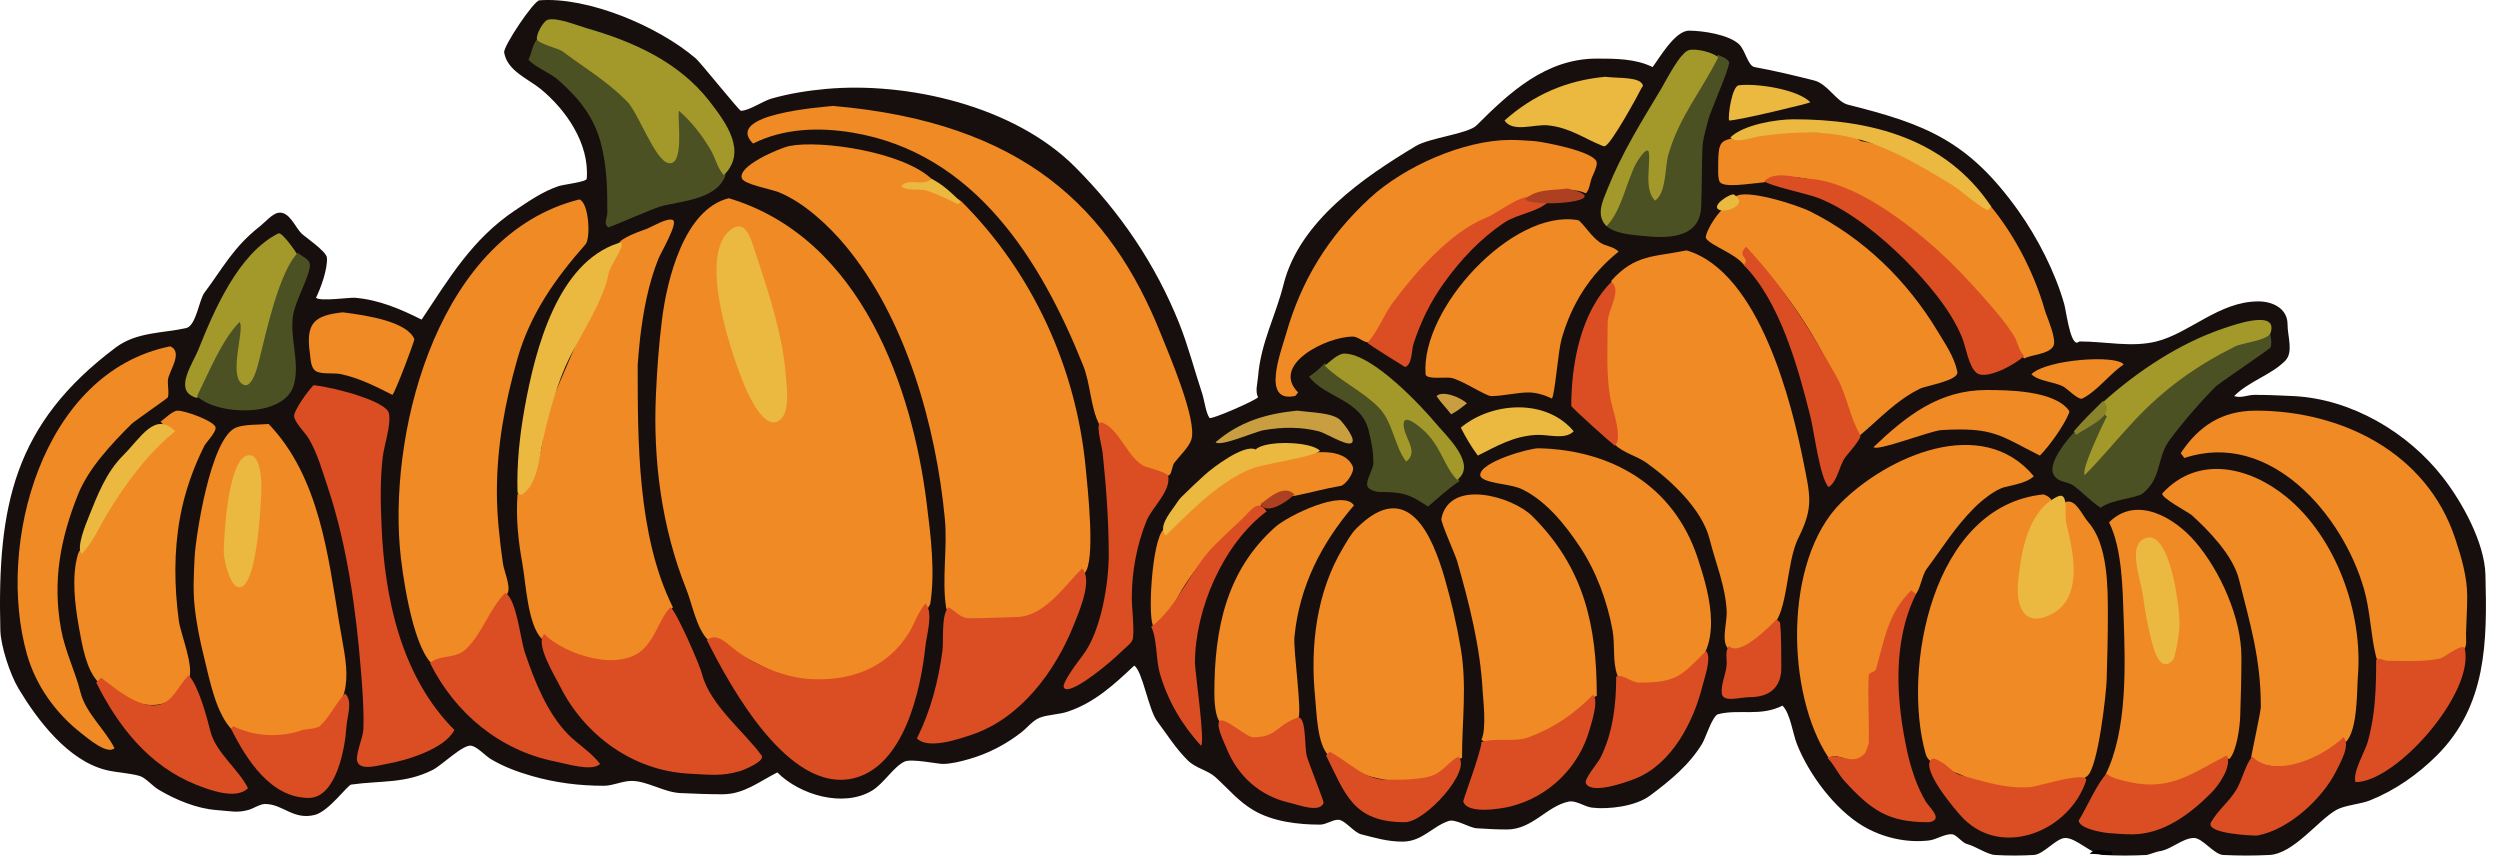 <?xml version="1.0" encoding="UTF-8" standalone="no"?>
<!DOCTYPE svg PUBLIC "-//W3C//DTD SVG 1.1//EN" "http://www.w3.org/Graphics/SVG/1.1/DTD/svg11.dtd">
<!-- Created with Vectornator (http://vectornator.io/) -->
<svg height="100%" stroke-miterlimit="10" style="fill-rule:nonzero;clip-rule:evenodd;stroke-linecap:round;stroke-linejoin:round;" version="1.1" viewBox="0 0 1871.22 649.718" width="100%" xml:space="preserve" xmlns="http://www.w3.org/2000/svg" xmlns:xlink="http://www.w3.org/1999/xlink">
<defs/>
<clipPath id="ArtboardFrame">
<rect height="649.718" width="1871.22" x="0" y="0"/>
</clipPath>
<g clip-path="url(#ArtboardFrame)" id="Layer-1">
<g opacity="1">
<path d="M315.574 239.217C299.733 231.296 283.704 224.37 265.598 222.861C261.662 222.533 239.462 225.802 236.521 222.861C240.206 215.49 245.328 201.057 244.699 192.875C244.329 188.077 228.223 177.308 225.617 174.702C220.84 169.925 216.473 157.901 208.352 159.254C203.675 160.034 198.139 166.592 194.722 169.25C174.641 184.868 166.526 201.089 152.923 219.226C149.063 224.373 146.786 243.912 139.293 245.578C121.672 249.494 102.255 248.368 86.591 260.116C10.398 317.26-2.127 378.465 0.267 471.835C0.562 483.359 7.365 504.565 13.897 515.451C27.936 538.85 50.749 569.189 79.32 576.332C87.451 578.365 96.791 578.484 104.764 580.875C108.831 582.096 114.402 588.476 118.394 590.871C131.079 598.481 147.064 605.211 162.01 606.318C174.089 607.213 176.92 608.497 185.635 606.318C189.443 605.366 194.508 601.775 198.357 601.775C211.825 601.775 219.389 614.008 235.612 609.953C246.106 607.329 260.143 587.612 262.872 587.236C285.628 584.097 303.114 586.652 323.752 576.332C330.82 572.798 346.614 556.915 352.83 558.159C357.362 559.065 363.256 565.686 367.368 568.154C376.969 573.915 387.593 577.827 398.263 580.875C415.777 585.879 433.607 588.145 451.874 588.145C458.992 588.145 465.68 584.51 472.774 584.51C484.347 584.51 496.959 593.018 509.12 593.597C519.714 594.101 530.318 594.505 540.924 594.505C556.868 594.505 568.607 584.752 581.814 578.149C598.807 595.143 631.268 604.633 652.69 591.779C661.569 586.452 668.996 573.628 677.224 569.971C682.233 567.745 702.14 571.789 705.392 571.789C711.91 571.789 719.107 569.947 725.383 568.154C739.682 564.069 752.786 557.24 764.455 548.163C768.657 544.896 773.056 539.271 778.085 537.259C784.183 534.821 792.461 534.891 798.985 532.716C819.155 525.993 833.537 512.704 848.961 498.187C855.249 502.379 859.525 531.05 866.226 539.985C873.741 550.006 879.757 559.877 888.943 569.063C894.947 575.067 903.962 576.394 909.842 581.784C920.447 591.505 926.809 599.597 938.011 606.318C952.421 614.965 971.698 617.222 987.988 617.222C992.758 617.222 996.948 613.587 1001.62 613.587C1006.68 613.587 1013.2 623.07 1018.88 624.491C1029.33 627.102 1038.37 629.943 1049.78 629.943C1064.51 629.943 1071.95 618.614 1084.31 614.496C1089.53 612.755 1099.65 619.577 1105.21 619.948C1112.77 620.452 1120.35 620.857 1127.92 620.857C1147.12 620.857 1157.77 603.257 1174.27 599.957C1179.49 598.912 1186.26 603.881 1191.53 604.501C1203.96 605.962 1224.22 603.611 1235.15 595.414C1250.08 584.213 1264.41 572.683 1274.22 556.341C1276.54 552.475 1281.8 535.591 1286.03 534.533C1301.98 530.546 1317.39 536.574 1334.19 528.173C1340.07 534.049 1341.82 549.075 1345.1 557.25C1354.27 580.19 1373.62 605.808 1394.16 618.131C1408.79 626.906 1427.15 631.158 1444.14 629.035C1449.31 628.388 1456.24 623.753 1461.4 624.491C1464.59 624.947 1468.64 630.844 1472.31 631.761C1478.54 633.318 1487.4 639.597 1493.21 639.939C1502.88 640.508 1512.61 640.508 1522.28 639.939C1529.73 639.501 1539.04 627.217 1545.91 627.217C1554.18 627.217 1565.6 639.492 1574.08 639.939C1584.97 640.512 1595.9 640.512 1606.79 639.939C1607.69 639.891 1614.69 637.344 1615.88 637.213C1624.85 636.216 1633.43 627.217 1642.23 627.217C1648.53 627.217 1657.13 639.593 1664.04 639.939C1675.53 640.513 1687.07 640.513 1698.57 639.939C1716.72 639.031 1734.9 614.113 1748.54 606.318C1755.15 602.542 1766.45 602.064 1773.99 599.049C1792.59 591.606 1809.79 579.599 1823.96 565.428C1861.26 528.127 1861.71 480.574 1860.31 430.037C1859.65 406.356 1843.24 376.285 1828.51 357.344C1802.3 323.645 1760.1 298.631 1716.74 296.463C1707.05 295.979 1697.36 295.554 1687.66 295.554C1682.2 295.554 1677.45 298.209 1672.21 296.463C1683.45 285.226 1699.63 280.86 1710.38 270.112C1716.82 263.672 1712.2 251.958 1712.2 242.852C1712.2 230.563 1700.66 225.587 1690.39 225.587C1660.98 225.587 1639.01 249.336 1614.06 255.573C1595.53 260.205 1575.89 255.573 1556.81 255.573C1555.86 255.573 1555 256.785 1554.09 256.482C1549.11 254.821 1546.49 232.597 1545 227.404C1538.13 203.355 1524.94 177.69 1510.47 157.437C1473.21 105.27 1441.01 92.82 1383.26 78.382C1374.46 76.183 1368.06 62.77 1357.82 60.209C1343.02 56.508 1328.51 52.981 1313.29 50.214C1308.18 49.285 1306.34 37.273 1301.48 32.95C1293.31 25.689 1274.07 22.953 1264.22 22.953C1253.75 22.953 1242.22 43.202 1236.96 50.214C1224.28 43.873 1208.8 43.853 1195.17 43.853C1157.07 43.853 1129.73 69.303 1105.21 93.829C1098.84 100.194 1070.1 103.08 1059.77 109.278C1021.05 132.511 972.578 165.46 960.727 212.866C954.761 236.729 943.696 256.291 941.645 281.924C941.235 287.057 939.343 292.766 941.645 297.372C938.749 300.268 906.412 314.304 905.299 312.819C902.611 309.236 901.388 299.268 899.847 294.646C894.015 277.15 889.429 259.06 882.582 241.943C864.88 197.687 838.191 158.48 804.437 124.725C758.924 79.212 679.141 61.026 618.16 66.57C604.474 67.814 590.509 70.056 577.27 73.84C571.064 75.612 560.634 82.925 554.554 82.925C553.305 82.925 524.211 46.663 520.933 43.853C492.246 19.265 439.661-2.527 403.715 0.238C399.505 0.562 376.586 34.642 377.364 39.309C379.662 53.099 395.407 59.029 404.624 66.57C423.602 82.097 441.345 107.503 439.153 133.812C438.956 136.174 421.659 138.129 418.254 139.264C406.2 143.282 396.039 150.439 385.542 157.437C353.474 178.816 336.03 208.533 315.574 239.217Z" fill="#170f0d" fill-rule="nonzero" opacity="1" stroke="none"/>
<path d="M545.467 148.35C511.768 156.775 499.153 209.915 495.49 239.217C493.136 258.05 491.81 276.568 490.947 295.554C488.717 344.621 495.345 395.143 513.664 440.941C518.214 452.317 521.215 470.3 530.02 479.105C532.005 477.781 571.442 499.853 580.905 503.639C617.282 518.19 649.421 508.725 675.406 482.739C677.317 480.829 695.922 454.299 696.306 451.845C700.089 427.633 696.606 400.639 693.58 376.426C683.12 292.746 645.93 178.506 545.467 148.35Z" fill="#f08a24" fill-rule="nonzero" opacity="1" stroke="none"/>
<path d="M809.889 427.311C810.797 428.219 810.797 428.219 811.706 429.128C820.286 420.549 814.066 365.316 812.615 350.074C805.513 275.508 773.162 204.307 719.931 151.076C714.539 145.685 700.481 146.165 693.58 139.264C695.851 136.992 695.851 136.992 698.123 134.72C677.161 113.758 614.438 104.57 590.9 109.278C583.5 110.758 550.903 124.694 555.462 133.812C557.606 138.099 577.338 141.653 582.722 143.807C601.547 151.337 620.333 168.949 632.699 183.788C678.093 238.261 700.617 319.014 707.21 388.238C709.289 410.068 704.888 433.576 708.118 454.571C709.973 466.626 742.85 464.566 759.912 464.566C777.803 464.566 801.065 440.546 809.889 427.311Z" fill="#f08a24" fill-rule="nonzero" opacity="1" stroke="none"/>
<path d="M1262.41 187.423C1237.98 192.309 1223.56 190.465 1206.07 210.14C1205.92 210.305 1207.55 219.667 1206.98 221.952C1205.54 227.707 1202.63 234.187 1202.43 240.126C1201.88 257.081 1201.53 274.046 1201.53 291.011C1201.53 301.057 1213.1 324.207 1208.8 332.81C1214.94 338.957 1225.28 341.338 1232.42 346.44C1249.84 358.884 1273.93 380.705 1279.67 403.686C1284.11 421.459 1291.45 438.493 1292.39 457.297C1292.9 467.353 1286.77 483.317 1296.03 487.283C1304.81 491.047 1321.49 472.941 1326.01 469.109C1338.5 458.541 1336.8 421.176 1346 402.777C1357.64 379.506 1354.98 371.317 1349.64 344.622C1341.26 302.733 1317.13 203.543 1262.41 187.423Z" fill="#f08a24" fill-rule="nonzero" opacity="1" stroke="none"/>
<path d="M1529.55 370.065C1445.82 378.438 1423.42 501.525 1441.41 564.519C1444.96 576.926 1472.87 577.121 1475.94 586.327C1490.6 586.327 1504.71 591.779 1519.56 591.779C1529.71 591.779 1553.51 587.878 1562.27 580.875C1570.53 574.264 1576.53 518.253 1576.8 509.091C1577.3 492.739 1577.71 476.382 1577.71 460.023C1577.71 439.651 1577.74 407.473 1563.17 390.964C1558.21 385.341 1554.17 374.046 1546.82 375.517C1539.14 377.054 1547.7 399.865 1548.64 405.503C1552.21 426.949 1551.53 460.931 1521.38 460.931C1510.92 460.931 1511.38 442.843 1511.38 437.306C1511.38 422.097 1517.71 408.283 1524.1 395.508C1527.45 388.807 1545.65 375.839 1529.55 370.065Z" fill="#f08a24" fill-rule="nonzero" opacity="1" stroke="none"/>
<path d="M405.532 478.196C406.441 477.287 406.441 477.287 407.35 476.379C420.918 489.947 459.14 503.869 476.408 490.917C483.891 485.305 494.126 477.745 497.308 468.201C498.729 463.936 500.324 457.915 503.668 454.571C476.9 401.034 477.317 329.142 477.317 272.838C477.317 271.058 478.832 255.416 479.134 252.847C481.479 232.92 485.292 212.465 492.764 193.784C494.642 189.089 507.825 166.785 503.668 164.706C499.602 162.673 488.463 169.516 484.586 171.067C479.93 172.929 464.492 177.74 462.778 182.88C456.956 200.348 448.168 215.77 440.97 233.765C431.221 258.137 421.149 280.923 410.984 304.641C406.269 315.644 407.218 330.512 403.715 341.896C402.292 346.521 398.644 358.912 395.537 362.796C394.586 363.984 387.414 369.295 387.359 370.065C386.099 387.712 387.87 404.677 390.994 421.859C393.567 436.012 394.941 467.605 405.532 478.196Z" fill="#f08a24" fill-rule="nonzero" opacity="1" stroke="none"/>
<path d="M433.701 149.259C329.457 175.32 291.894 317.584 299.218 409.138C300.706 427.738 308.366 481.892 322.844 496.369C328.29 493.646 334.951 497.512 340.108 493.643C356.626 481.255 371.877 462.83 380.09 443.667C382.277 438.564 377.23 427.285 376.455 421.859C373.957 404.372 371.912 385.816 371.912 368.248C371.912 333.75 377.985 301.104 387.359 268.294C396.853 235.064 415.61 208.532 438.244 182.88C442.169 178.431 440.943 151.958 433.701 149.259Z" fill="#f08a24" fill-rule="nonzero" opacity="1" stroke="none"/>
<path d="M201.083 317.362C194.524 317.958 182.829 317.472 176.549 320.088C157.308 328.105 146.314 403.132 145.654 417.315C145.091 429.418 144.386 441.613 145.654 453.662C147.053 466.953 149.693 479.813 152.923 492.735C156.953 508.852 161.615 534.138 173.823 546.346C177.84 544.337 184.109 548.127 188.361 549.072C202.224 552.153 227.714 555.529 239.247 545.437C267.193 520.984 259.511 499.827 253.785 465.475C245.638 416.59 239.141 356.985 201.083 317.362Z" fill="#f08a24" fill-rule="nonzero" opacity="1" stroke="none"/>
<path d="M623.612 79.291C615.739 80.166 541.361 85.18 563.64 107.46C586.571 95.995 612.899 95.073 638.151 99.281C729.478 114.504 779.065 194.415 810.797 273.746C816.193 287.235 816.253 304.649 822.61 317.362C824.909 321.959 834.213 328.513 838.057 332.81C841.916 337.122 845.778 341.439 849.87 345.531C853.504 349.165 869.994 359.516 875.313 355.526C877.104 354.183 877.329 348.598 878.947 346.44C882.703 341.432 889.736 334.973 891.669 329.175C896.41 314.951 875.216 265.781 868.952 250.121C831.187 155.707 765.852 91.662 623.612 79.291Z" fill="#f08a24" fill-rule="nonzero" opacity="1" stroke="none"/>
<path d="M994.348 565.428C995.258 564.974 995.258 564.974 996.168 564.519C1013.68 582.037 1038.71 585.419 1062.5 585.419C1074.81 585.419 1083.35 570.896 1094.3 567.245C1094.3 539.315 1098.08 513.595 1093.39 485.465C1090.51 468.152 1086.41 450.555 1081.58 433.671C1071.93 399.881 1053.41 357.343 1015.25 395.508C1011.18 399.578 1008.2 405.139 1005.25 410.046C985.288 443.319 980.548 483.743 984.348 521.812C985.478 533.069 985.818 556.896 994.348 565.428Z" fill="#f08a24" fill-rule="nonzero" opacity="1" stroke="none"/>
<path d="M1368.72 567.245C1379.17 562.022 1386.18 576.883 1397.8 563.611C1398.52 562.786 1400.51 556.824 1400.52 556.341C1401.11 539.996 1399.66 523.607 1400.52 507.273C1400.88 500.597 1404.85 507.961 1405.98 502.73C1411.16 478.515 1415.44 463.766 1430.51 443.667C1431.87 444.575 1431.87 444.575 1433.24 445.484C1437.74 440.979 1438.12 431.095 1442.32 425.493C1454.09 409.8 1463.28 394.545 1477.76 380.06C1482.83 374.994 1493.06 366.468 1500.48 364.613C1507.16 362.943 1517.41 361.31 1522.28 356.435C1483.36 309.721 1412.55 341.681 1377.81 376.426C1334.77 419.461 1336.78 519.34 1368.72 567.245Z" fill="#f08a24" fill-rule="nonzero" opacity="1" stroke="none"/>
<path d="M1632.23 339.17C1633.6 340.988 1633.6 340.988 1634.96 342.805C1699.09 321.427 1753.57 385.377 1769.44 440.941C1774.24 457.727 1774.37 475.198 1778.53 491.826C1779.45 495.526 1784.14 495.4 1786.71 495.461C1798.22 495.735 1809.72 496.369 1821.24 496.369C1829.04 496.369 1838.99 483.894 1843.95 486.374C1846.77 483.557 1845.68 478.544 1845.77 474.561C1845.99 465.17 1846.68 455.787 1846.68 446.393C1846.68 431.632 1842.22 416.659 1837.59 402.777C1816.2 338.608 1752.5 307.367 1688.57 307.367C1663.06 307.367 1645.76 318.874 1632.23 339.17Z" fill="#f08a24" fill-rule="nonzero" opacity="1" stroke="none"/>
<path d="M1753.99 553.615C1754.9 554.524 1754.9 554.524 1755.81 555.433C1764.84 546.404 1764.01 516.972 1764.9 505.456C1768.52 458.371 1748.61 402.416 1711.29 371.882C1683.85 349.433 1645.31 340.227 1618.6 369.156C1616.1 371.867 1638.42 383.707 1640.41 385.512C1652.92 396.83 1671.33 415.574 1675.85 433.671C1684.13 466.811 1692.21 492.81 1692.21 529.081C1692.21 532.62 1684.72 566.747 1684.94 567.245C1686.47 570.824 1692.37 572.003 1695.84 572.697C1719.82 577.494 1736.42 567.673 1753.99 553.615Z" fill="#f08a24" fill-rule="nonzero" opacity="1" stroke="none"/>
<path d="M1578.62 390.964C1588.52 410.758 1588.79 441.632 1589.53 462.749C1590.73 497.137 1592.5 546.76 1575.9 579.967C1590.65 594.721 1630.93 591.004 1648.59 579.967C1653.31 577.014 1662.67 565.197 1668.58 568.154C1674.15 562.588 1676.5 543.839 1676.76 536.351C1677.28 521.515 1677.67 506.671 1677.67 491.826C1677.67 462.577 1661.9 427.387 1643.14 405.503C1627.67 387.459 1599.14 370.448 1578.62 390.964Z" fill="#f08a24" fill-rule="nonzero" opacity="1" stroke="none"/>
<path d="M971.628 293.737C950.842 272.947 992.858 251.938 1012.52 251.938C1018.38 251.938 1022.73 260.04 1027.97 253.756C1036.95 242.977 1043.52 227.467 1053.41 215.592C1078.2 185.843 1107.26 162.508 1141.55 151.076C1153.08 147.234 1173.61 138.029 1186.99 144.716C1189.82 141.882 1189.98 136.778 1191.53 132.903C1192.82 129.69 1195.17 125.539 1195.17 121.999C1195.17 113.456 1153.89 105.992 1148.82 105.643C1142.77 105.226 1136.72 104.734 1130.65 104.734C1095.58 104.734 1050.96 124.614 1025.24 148.35C993.988 177.198 974.078 209.77 962.545 250.121C958.699 263.581 944.071 301.43 968.905 296.463C970.165 296.211 970.718 294.646 971.628 293.737Z" fill="#f08a24" fill-rule="nonzero" opacity="1" stroke="none"/>
<path d="M1108.84 553.615C1113.39 558.159 1121.5 556.598 1127.92 556.341C1144.63 555.673 1163.96 546.773 1176.99 536.351C1182.18 532.204 1189.36 522.837 1195.17 520.903C1195.17 467.642 1185.55 424.963 1147.01 386.421C1132.06 371.473 1084.91 357.952 1078.86 388.238C1078.3 391.018 1089.24 415.051 1090.67 420.041C1099.69 451.611 1108.02 484.366 1109.75 517.269C1110.02 522.422 1112.84 545.613 1108.84 553.615Z" fill="#f08a24" fill-rule="nonzero" opacity="1" stroke="none"/>
<path d="M1298.75 147.442C1300.12 148.805 1300.12 148.805 1301.48 150.168C1300.12 151.531 1300.12 151.531 1298.75 152.894C1290.41 148.723 1275.01 175.113 1276.95 178.336C1280.4 184.087 1299.69 189.74 1306.02 199.236C1312.47 192.79 1301.07 192.38 1306.93 186.514C1333.39 212.969 1358 248.483 1373.26 282.833C1378.98 295.705 1381.18 316.196 1391.44 326.449C1406.96 313.512 1418.71 300.092 1436.87 291.011C1441.71 288.59 1466.36 284.888 1465.04 278.29C1462.84 267.283 1456.09 257.612 1450.5 248.304C1427.37 209.745 1394.74 178.168 1355.09 158.346C1344.61 153.105 1305.47 140.725 1298.75 147.442Z" fill="#f08a24" fill-rule="nonzero" opacity="1" stroke="none"/>
<path d="M1151.55 335.536C1145.04 335.398 1107.93 345.648 1107.93 355.526C1107.93 356.618 1108.81 357.69 1109.75 358.252C1116.92 362.553 1130.98 362.053 1139.74 366.43C1157.6 375.361 1171.48 392.687 1182.44 409.138C1194.73 427.563 1203 449.941 1206.98 471.835C1208.94 482.633 1206.83 495.372 1210.61 505.456C1212.08 509.361 1222.79 511.565 1226.06 511.817C1232.41 512.305 1238.77 512.725 1245.14 512.725C1251.39 512.725 1255.76 508.353 1260.59 505.456C1291.31 487.023 1280.14 445.997 1270.58 417.315C1252.43 362.859 1205.52 336.675 1151.55 335.536Z" fill="#f08a24" fill-rule="nonzero" opacity="1" stroke="none"/>
<path d="M120.211 315.545C123.846 319.634 123.846 319.634 127.481 323.723C104.072 347.131 86.138 371.121 69.326 399.142C66.879 403.22 59.508 410.968 58.422 414.589C53.336 431.543 56.077 453.033 59.33 470.927C61.572 483.257 64.613 501.652 73.868 510.908C74.778 509.999 74.778 509.999 75.686 509.091C94.428 527.834 126.012 539.287 141.111 509.091C145.852 499.609 135.176 474.576 133.841 464.566C130.41 438.832 130.103 412.89 134.75 387.33C138.141 368.676 144.478 350.609 152.923 333.718C154.36 330.846 163.058 322.441 161.101 319.18C158.244 314.417 138.556 307.367 132.933 307.367C129.248 307.367 123.257 313.515 120.211 315.545Z" fill="#f08a24" fill-rule="nonzero" opacity="1" stroke="none"/>
<path d="M1515.02 268.294C1520.97 265.319 1533.18 265.281 1536.82 259.208C1539.84 254.173 1532.06 237.527 1530.46 231.948C1522.59 204.376 1507.94 175.838 1489.57 153.802C1488.66 154.711 1488.66 154.711 1487.76 155.62C1478.25 150.869 1469.91 141.276 1460.5 135.629C1437.93 122.087 1417.86 109.743 1393.25 105.643C1391.39 105.332 1389.23 101.685 1386.89 101.1C1381.79 99.823 1372.94 99.469 1367.81 99.281C1353.88 98.775 1339.95 98.374 1326.01 98.374C1318.94 98.374 1311.86 100.782 1305.11 102.008C1286.39 105.413 1286.03 103.851 1286.03 128.36C1286.03 130.802 1286.11 133.334 1286.94 135.629C1288.94 141.137 1309.46 137.387 1319.65 136.538C1323.42 136.224 1326.99 133.345 1329.65 132.903C1342.6 130.744 1360.62 134.996 1372.36 139.264C1413.71 154.301 1453.24 187.508 1482.3 221.044C1495.11 235.826 1502.13 255.407 1515.02 268.294Z" fill="#f08a24" fill-rule="nonzero" opacity="1" stroke="none"/>
<path d="M234.703 288.285C230.502 292.486 219.357 307.874 220.165 311.91C221.154 316.86 228.311 323.671 231.069 328.266C237.583 339.124 241.573 353.419 245.607 365.522C259.838 408.215 266.574 457.236 270.141 501.821C271.331 516.695 272.533 531.402 271.958 546.346C271.756 551.6 265.849 565.272 267.415 569.971C269.835 577.231 283.6 572.726 289.223 571.789C303.56 569.399 332.938 560.688 340.108 546.346C300.442 506.68 287.851 447.987 285.588 393.69C284.85 375.96 284.436 359.419 286.497 341.896C287.513 333.259 292.992 317.643 291.04 309.184C289.07 300.646 252.86 290.402 234.703 288.285Z" fill="#db4e24" fill-rule="nonzero" opacity="1" stroke="none"/>
<path d="M1161.54 298.28C1163.77 296.052 1166.22 262.827 1168.81 253.756C1176.29 227.582 1189.97 205.576 1211.52 188.332C1207.21 184.018 1201.8 184.678 1196.98 181.062C1190.97 176.554 1187.68 170.847 1182.44 165.615C1181.96 165.136 1181.29 164.818 1180.63 164.706C1131.92 156.588 1063.27 231.051 1067.04 280.107C1067.36 284.286 1082.11 282.104 1086.13 282.833C1093.81 284.231 1112.11 296.463 1116.11 296.463C1124.94 296.463 1135.41 293.737 1144.28 293.737C1149.81 293.737 1156.63 295.823 1161.54 298.28Z" fill="#f08a24" fill-rule="nonzero" opacity="1" stroke="none"/>
<path d="M127.481 259.208C31.259 278.452-3.174 407.999 20.258 490.009C26.927 513.35 41.778 534.007 61.148 549.072C65.462 552.428 80.403 565.255 85.681 559.976C78.754 546.12 64.118 533.693 60.239 518.177C56.279 502.337 48.723 487.551 45.7 470.927C39.125 434.765 45.276 402.93 58.422 370.065C66.354 350.234 83.873 331.893 98.403 317.362C100.457 315.309 125.502 298.055 125.663 297.372C126.634 293.244 125.428 288.884 125.663 284.65C126.017 278.287 137.564 263.839 127.481 259.208Z" fill="#f08a24" fill-rule="nonzero" opacity="1" stroke="none"/>
<path d="M501.851 454.571C493.765 462.656 491.54 475.786 481.86 485.465C463.801 503.525 422.776 489.987 407.35 474.561C400.199 481.712 414.97 505.248 419.162 513.634C437.545 550.399 473.81 576.806 515.481 579.058C531.682 579.934 540.07 581.119 553.645 577.241C556.61 576.394 573.087 569.672 570.001 565.428C557.115 547.71 531.185 527.383 525.476 504.547C523.734 497.577 506.233 457.492 501.851 454.571Z" fill="#db4e24" fill-rule="nonzero" opacity="1" stroke="none"/>
<path d="M692.671 451.845C687.977 456.538 684.06 467.408 680.858 472.744C664.409 500.159 636.435 510.249 605.439 508.182C585.914 506.88 563.363 496.875 549.102 485.465C542.573 480.242 535.977 473.612 529.111 479.105C547.701 516.285 590.583 593.263 638.151 582.693C676.877 574.087 689.276 515.9 692.671 483.648C693.566 475.148 698.853 458.027 692.671 451.845Z" fill="#db4e24" fill-rule="nonzero" opacity="1" stroke="none"/>
<path d="M913.477 540.894C914.385 540.44 914.385 540.44 915.294 539.985C931.718 556.409 956.935 559.648 971.628 538.168C974.908 533.373 967.824 487.195 968.905 476.379C972.688 438.571 989.098 406.632 1013.43 378.243C1005.24 365.958 964.158 385.838 954.367 394.599C917.719 427.389 908.933 470.888 908.933 519.086C908.933 524.143 909.427 536.844 913.477 540.894Z" fill="#f08a24" fill-rule="nonzero" opacity="1" stroke="none"/>
<path d="M809.889 425.493C796.262 439.121 781.735 461.385 760.821 461.84C749.007 462.097 737.199 462.749 725.383 462.749C718.709 462.749 715.38 457.293 709.936 454.571C704.257 460.25 706.459 479.28 705.392 487.283C702.387 509.819 696.492 532.342 686.31 552.707C694.675 561.072 716.782 553.453 727.2 549.981C763.78 537.787 789.778 502.576 803.528 468.201C807.776 457.581 818.169 433.774 809.889 425.493Z" fill="#db4e24" fill-rule="nonzero" opacity="1" stroke="none"/>
<path d="M402.806 28.405C398.42 32.792 398.276 39.283 395.537 44.761C402.057 51.282 411.405 54.121 418.254 60.209C433.916 74.13 445.021 88.222 450.057 108.369C454.296 125.325 454.6 141.388 454.6 159.254C454.6 162.638 451.26 168.034 455.509 170.158C455.898 170.353 489.598 155.875 493.673 154.711C508.569 150.455 535.602 149.842 542.741 131.994C545.587 124.88 512.311 84.299 509.12 81.109C500.489 72.477 514.01 123.676 500.034 120.182C491.781 118.119 477.94 84.156 470.956 76.566C449.599 53.35 428.783 41.395 402.806 28.405Z" fill="#4c5124" fill-rule="nonzero" opacity="1" stroke="none"/>
<path d="M378.272 443.667C366.305 455.635 361.737 472.923 349.195 485.465C340.93 493.73 328.669 489.636 321.935 496.369C340.798 534.095 374.236 561.713 415.528 569.971C424.291 571.724 443.238 577.699 449.148 571.789C443.003 563.595 432.633 557.091 425.523 549.981C409.632 534.09 399.765 509.054 392.811 488.191C389.333 477.757 386.847 449.383 378.272 443.667Z" fill="#db4e24" fill-rule="nonzero" opacity="1" stroke="none"/>
<path d="M1564.08 349.166C1563.17 348.257 1563.17 348.257 1562.27 347.348C1566.28 339.33 1579.73 316.858 1575.9 309.184C1570.81 311.727 1557.59 325.017 1553.18 322.814C1548.12 327.877 1532.86 346.032 1536.82 354.618C1540.07 361.659 1547.04 359.784 1552.27 363.704C1559.13 368.845 1565.13 375.303 1572.26 380.06C1580.86 373.611 1599.43 373.017 1604.06 369.156C1618.45 357.17 1614.02 342.554 1624.06 329.175C1634.44 315.323 1646.31 301.467 1658.58 289.194C1660.65 287.129 1699.22 260.932 1699.47 260.116C1700.37 257.221 1699.97 254.017 1699.47 251.03C1698.7 246.363 1687.13 252.114 1684.94 252.847C1671.27 257.401 1659.17 264.493 1646.77 271.929C1614.26 291.437 1588.22 320.207 1564.08 349.166Z" fill="#4c5124" fill-rule="nonzero" opacity="1" stroke="none"/>
<path d="M508.212 82.925C517.815 91.329 525.299 101.108 531.837 112.004C535.373 117.896 537.148 126.401 541.832 131.086C559.348 113.57 543.94 92.385 530.928 75.656C508.117 46.328 473.876 31.058 439.153 21.137C432.088 19.119 417.176 12.839 410.076 14.775C406.724 15.691 401.16 25.625 401.898 29.314C402.56 32.626 418.21 36.324 420.98 38.401C437.63 50.889 453.818 60.336 469.139 75.656C477.751 84.269 489.975 119.484 500.034 121.999C512.89 125.213 506.681 87.517 508.212 82.925Z" fill="#a2992a" fill-rule="nonzero" opacity="1" stroke="none"/>
<path d="M873.495 398.234C872.132 397.325 872.132 397.325 870.769 396.416C861.925 405.261 858.868 464.477 863.5 469.109C873.353 464.183 879.238 450.452 884.399 441.849C899.31 416.999 923.361 393.547 946.189 376.426C955.211 369.659 960.954 372.746 969.814 370.974C981.088 368.719 991.898 365.628 1003.44 363.704C1007.16 363.084 1014.25 353.203 1012.52 349.166C1005.97 333.879 979.788 338.722 970.718 340.988C960.033 343.66 948.985 343.783 938.919 348.257C915.301 358.754 891.927 381.118 873.495 398.234Z" fill="#f08a24" fill-rule="nonzero" opacity="1" stroke="none"/>
<path d="M1320.56 135.629C1323.96 139.031 1353.24 145.066 1361.45 148.35C1384.84 157.706 1408.6 177.33 1425.97 194.692C1441.54 210.262 1460.24 231.756 1468.67 252.847C1471.41 259.677 1473.63 274.738 1479.58 279.198C1486.99 284.761 1509.28 272.214 1515.02 266.477C1510.88 262.342 1510.5 256.526 1507.75 251.938C1501.61 241.711 1492.04 230.856 1484.12 221.952C1473.41 209.898 1462.49 198.218 1450.5 187.423C1425.74 165.139 1387.04 136.003 1354.18 133.812C1343.28 133.085 1328.74 127.452 1320.56 135.629Z" fill="#db4e24" fill-rule="nonzero" opacity="1" stroke="none"/>
<path d="M825.336 316.454C818.718 314.06 824.632 332.486 825.336 339.17C827.998 364.459 829.879 390.064 829.879 415.498C829.879 436.702 824.101 472.271 810.797 490.009C808.116 493.584 794.549 511.123 796.259 514.543C799.8 521.624 828.309 497.664 830.788 495.461C834.153 492.469 837.599 489.558 840.783 486.374C843.526 483.631 847.624 481.143 848.053 477.287C849.018 468.596 847.144 455.696 847.144 447.301C847.144 427.832 850.852 408.045 858.048 390.056C862.094 379.94 876.324 367.954 874.404 356.435C873.925 353.563 859.597 350.148 857.139 349.166C844.81 344.234 837.723 320.934 825.336 316.454Z" fill="#db4e24" fill-rule="nonzero" opacity="1" stroke="none"/>
<path d="M1286.03 41.127C1269.17 57.986 1256.18 85.642 1249.69 108.369C1246.71 118.775 1247.32 137.991 1239.69 145.624C1230.83 136.766 1242.29 120.056 1232.42 110.186C1221.93 115.433 1207.31 156.767 1201.53 168.341C1208.02 174.835 1220.01 175.595 1228.79 176.519C1246.49 178.383 1272.36 179.429 1273.31 154.711C1273.87 140.18 1273.69 125.627 1274.22 111.095C1274.48 103.787 1277 96.344 1278.76 89.287C1280.37 82.841 1294.95 50.273 1294.21 46.58C1293.71 44.099 1288.09 42.158 1286.03 41.127Z" fill="#4c5124" fill-rule="nonzero" opacity="1" stroke="none"/>
<path d="M1430.51 441.849C1412.92 459.442 1410.66 478.141 1404.16 500.913C1403.51 503.187 1398.83 503.094 1398.71 505.456C1397.83 522.395 1399.29 539.39 1398.71 556.341C1398.69 556.855 1396.71 562.735 1395.98 563.611C1387.06 574.311 1376.99 562.658 1367.81 567.245C1372.83 572.268 1375.69 579.206 1380.53 584.51C1400.72 606.619 1413.3 615.405 1443.23 615.405C1444.89 615.405 1447.91 614.613 1448.68 612.679C1450.03 609.299 1443.24 603.008 1441.41 599.957C1435.03 589.317 1430.48 575.736 1427.78 563.611C1419.33 525.583 1416.02 480.815 1434.14 444.575C1432.33 443.212 1432.33 443.212 1430.51 441.849Z" fill="#db4e24" fill-rule="nonzero" opacity="1" stroke="none"/>
<path d="M1276.95 487.283C1258.31 505.914 1255.03 510.908 1226.97 510.908C1220.82 510.908 1215.43 504.457 1209.7 506.365C1209.7 527.217 1207.33 548.376 1197.89 567.245C1195.98 571.074 1185.44 583.242 1186.99 586.327C1191.22 594.783 1216.59 585.754 1224.24 582.693C1251.33 571.857 1267.53 540.385 1274.22 513.634C1275.78 507.384 1281.41 491.744 1276.95 487.283Z" fill="#db4e24" fill-rule="nonzero" opacity="1" stroke="none"/>
<path d="M548.193 171.067C521.97 187.841 545.702 259.796 556.371 286.468C559.421 294.092 570.895 320.508 581.814 315.545C592.027 310.903 588.875 290.124 588.174 281.016C585.811 250.297 574.965 217.764 565.458 189.24C562.356 179.934 558.637 164.386 548.193 171.067Z" fill="#ebb940" fill-rule="nonzero" opacity="1" stroke="none"/>
<path d="M175.64 251.03C176.549 251.938 176.549 251.938 177.457 252.847C171.668 264.425 173.794 281.895 182.909 291.011C196.498 284.216 206.053 229.972 212.895 212.866C213.992 210.123 223.949 193.175 222.891 191.058C222.137 189.551 211.164 173.296 208.352 174.702C178.429 189.663 160.293 232.151 148.38 261.934C144.514 271.599 131.293 290.191 143.837 296.463C145.339 297.214 146.489 298.128 148.38 297.372C152.67 295.656 171.29 257.555 175.64 251.03Z" fill="#a2992a" fill-rule="nonzero" opacity="1" stroke="none"/>
<path d="M141.111 505.456C136.341 510.225 132.826 517.375 127.481 522.721C112.122 538.08 87.004 515.762 75.686 507.273C73.868 509.091 73.868 509.091 72.052 510.908C88.6 544.004 111.711 573.295 146.563 587.236C157.227 591.502 176.827 598.771 185.635 589.962C178.464 575.619 161.484 563.326 157.467 547.255C154.872 536.878 148.452 512.797 141.111 505.456Z" fill="#db4e24" fill-rule="nonzero" opacity="1" stroke="none"/>
<path d="M1778.53 493.643C1778.53 514.812 1778 535.031 1772.17 555.433C1770.02 562.943 1760.67 578.179 1763.08 585.419C1793.46 585.419 1852.27 518.801 1844.86 485.465C1843.8 480.675 1829.65 491.994 1826.69 492.735C1814.53 495.774 1796.28 494.552 1787.62 494.552C1782.69 494.552 1782.88 492.192 1778.53 493.643Z" fill="#db4e24" fill-rule="nonzero" opacity="1" stroke="none"/>
<path d="M1192.44 519.995C1177.6 534.832 1163.19 544.707 1144.28 551.798C1133.64 555.789 1119.58 551.854 1108.84 555.433C1108.84 562.172 1094.9 599.01 1095.21 599.957C1098.47 609.742 1123.76 605.314 1130.65 603.592C1159.29 596.431 1181.71 574.359 1189.71 546.346C1191.41 540.422 1196.74 524.295 1192.44 519.995Z" fill="#db4e24" fill-rule="nonzero" opacity="1" stroke="none"/>
<path d="M462.778 181.971C417.419 196.747 400.795 260.729 392.811 304.641C389.035 325.41 386.7 347.172 387.359 368.248C387.396 369.444 389.881 370.807 390.994 370.065C402.613 362.319 403.907 340.58 406.441 329.175C410.981 308.744 417.368 285.512 426.432 267.386C435.027 250.195 452.377 223.477 455.509 204.688C456.489 198.811 471.339 179.182 462.778 181.971Z" fill="#ebb940" fill-rule="nonzero" opacity="1" stroke="none"/>
<path d="M991.618 271.929C987.928 275.625 984.168 279.018 979.808 281.924C991.488 297.49 1018.6 298.974 1024.34 321.906C1026.39 330.123 1027.97 337.334 1027.97 346.44C1027.97 351.421 1022.26 359.031 1023.43 363.704C1024.13 366.533 1030.11 368.248 1032.51 368.248C1050.32 368.248 1055.03 369.934 1068.86 379.152C1077.06 372.124 1083.64 365.967 1092.49 360.07C1083.12 346.014 1078.33 332.281 1065.23 319.18C1063.47 317.422 1050.58 307.78 1048.87 314.636C1046.86 322.656 1058.56 336.754 1052.5 342.805C1043.19 333.49 1043.1 316.197 1033.42 305.55C1020.26 291.066 1004.08 284.387 991.618 271.929Z" fill="#4c5124" fill-rule="nonzero" opacity="1" stroke="none"/>
<path d="M1306.93 184.697C1299.23 192.401 1310.74 192.7 1305.11 198.327C1332.3 225.516 1345.95 275.338 1355.09 311.91C1357.9 323.142 1362.2 358.092 1368.72 364.613C1375.67 359.98 1376.35 348.69 1381.44 341.896C1383.32 339.392 1393.8 327.958 1392.35 325.54C1384.51 312.48 1382.58 296.332 1375.08 282.833C1355.54 247.654 1335.06 214.482 1306.93 184.697Z" fill="#db4e24" fill-rule="nonzero" opacity="1" stroke="none"/>
<path d="M861.683 469.109C866.16 478.065 865.085 493.285 868.043 503.639C873.979 524.412 884.403 542.17 898.938 558.159C902.167 556.006 894.395 501.843 894.395 496.369C894.395 456.11 915.453 407.201 948.006 382.786C941.452 372.956 936.617 381.967 928.924 389.147C922.19 395.432 915.447 401.715 908.933 408.229C890.951 426.212 881.756 454.054 861.683 469.109Z" fill="#db4e24" fill-rule="nonzero" opacity="1" stroke="none"/>
<path d="M1402.34 334.627C1404.72 338.198 1444.8 322.401 1453.23 321.906C1492.49 319.596 1497.02 326.082 1526.83 340.988C1533.98 333.836 1544.96 318.37 1548.64 309.184C1548.86 308.622 1548.99 307.86 1548.64 307.367C1537.75 292.12 1502.1 291.92 1486.85 291.92C1451.29 291.92 1426.75 311.376 1402.34 334.627Z" fill="#f08a24" fill-rule="nonzero" opacity="1" stroke="none"/>
<path d="M1753.99 551.798C1740.07 565.725 1703.22 583.715 1685.84 566.337C1681.26 570.919 1677.92 584.397 1674.03 590.871C1668.7 599.76 1660.02 606.541 1654.95 615.405C1649.87 624.299 1688.34 625.608 1689.48 625.4C1713.43 621.045 1738.39 597.547 1748.54 577.241C1751.81 570.7 1759.57 557.376 1753.99 551.798Z" fill="#db4e24" fill-rule="nonzero" opacity="1" stroke="none"/>
<path d="M222.891 189.24C209.217 202.914 199.391 247.802 194.722 266.477C193.42 271.684 188.718 295.002 180.183 286.468C171.786 278.07 183.393 245.153 179.275 241.034C166.222 254.087 155.976 279.454 147.471 296.463C161.966 310.957 213.689 313.278 220.165 287.376C224.326 270.729 216.968 253.651 219.256 236.491C220.694 225.708 231.977 206.507 231.977 198.327C231.977 194.043 226.143 192.028 222.891 189.24Z" fill="#4c5124" fill-rule="nonzero" opacity="1" stroke="none"/>
<path d="M1445.96 568.154C1436.42 574.63 1464.39 607.482 1469.58 612.679C1499.49 642.585 1548.99 621.62 1561.36 584.51C1564.07 576.385 1525.05 588.655 1520.47 589.053C1500.81 590.762 1483.48 584.502 1466.86 579.967C1461.66 578.549 1457.39 572.228 1452.32 569.971C1450.3 569.076 1447.78 566.915 1445.96 568.154Z" fill="#db4e24" fill-rule="nonzero" opacity="1" stroke="none"/>
<path d="M256.511 233.765C235.283 236.124 228.679 241.575 231.977 264.66C232.596 268.989 232.431 276.29 237.429 278.29C242.286 280.232 250.126 278.89 255.603 280.107C269.339 283.159 281.266 289.304 293.766 295.554C295.88 293.44 310.567 254.793 310.122 253.756C304.533 240.714 274.957 236.071 256.511 233.765Z" fill="#f08a24" fill-rule="nonzero" opacity="1" stroke="none"/>
<path d="M258.328 519.086C251.256 526.159 247.392 536.101 239.247 543.62C237.403 545.322 227.628 545.945 226.525 546.346C210.872 552.038 190.949 551.729 174.731 543.62C173.823 544.529 173.823 544.529 172.914 545.437C184.365 568.339 202.565 597.231 231.069 597.231C251.93 597.231 258.423 558.777 259.237 544.529C259.721 536.056 264.329 525.087 258.328 519.086Z" fill="#db4e24" fill-rule="nonzero" opacity="1" stroke="none"/>
<path d="M1666.76 565.428C1642.33 577.645 1625.37 592.375 1594.07 585.419C1588.86 584.262 1580.18 582.431 1576.8 579.058C1570 585.864 1562.02 604.001 1556.81 612.679C1556.47 613.259 1555.77 613.832 1555.91 614.496C1557.11 620.517 1574.05 623.217 1578.62 623.583C1584.37 624.042 1590.12 624.491 1595.89 624.491C1619.29 624.491 1639.44 609.11 1654.95 593.597C1660.81 587.738 1670.8 573.498 1666.76 565.428Z" fill="#db4e24" fill-rule="nonzero" opacity="1" stroke="none"/>
<path d="M1202.43 169.25C1213.34 158.349 1217.15 137.088 1224.24 122.908C1225.01 121.376 1233.51 107.435 1234.24 114.73C1235.25 124.894 1230.56 141.946 1238.78 150.168C1247.32 144.474 1246.12 124.919 1248.78 115.638C1256.78 87.609 1273.37 68.278 1286.03 42.944C1282.15 39.068 1269.51 36.17 1264.22 37.492C1257.54 39.163 1246.79 60.792 1243.32 66.57C1228.46 91.346 1214.02 114.398 1203.34 141.081C1199.57 150.507 1194.23 161.045 1202.43 169.25Z" fill="#a2992a" fill-rule="nonzero" opacity="1" stroke="none"/>
<path d="M1574.08 301.006C1576.08 305.001 1573.56 308.664 1576.8 311.91C1573.57 318.371 1557.23 352.307 1560.45 355.526C1573.45 342.521 1585.07 328.034 1597.7 314.636C1620.76 290.187 1644.24 273.651 1673.12 259.208C1678.01 256.767 1697.64 254.715 1699.47 249.212C1705.49 231.177 1671.89 243.262 1664.95 245.578C1631.68 256.667 1599.94 277.731 1574.08 301.006Z" fill="#a2992a" fill-rule="nonzero" opacity="1" stroke="none"/>
<path d="M1023.43 256.482C1025.6 258.658 1051.49 274.676 1051.6 274.655C1056.92 273.589 1056.63 261.362 1057.96 257.39C1063.54 240.626 1070.37 226.382 1080.67 211.957C1093.17 194.455 1108.18 178.473 1126.11 166.524C1135.53 160.242 1151.31 158.581 1158.82 151.076C1145.43 137.692 1124.06 158.258 1112.48 162.889C1085.49 173.685 1059.84 203.385 1042.51 226.496C1035.58 235.73 1031.02 248.893 1023.43 256.482Z" fill="#db4e24" fill-rule="nonzero" opacity="1" stroke="none"/>
<path d="M1201.53 57.483C1172.5 60.121 1147.72 70.984 1126.11 90.195C1132.31 99.498 1148.69 92.704 1158.82 93.829C1175.32 95.663 1185.45 103.574 1199.71 109.278C1200.27 109.503 1200.98 109.549 1201.53 109.278C1206.56 106.762 1225.38 72.465 1228.79 65.662C1229.09 65.055 1229.91 64.487 1229.69 63.843C1227.49 57.242 1211.62 58.779 1201.53 57.483Z" fill="#ebb940" fill-rule="nonzero" opacity="1" stroke="none"/>
<path d="M970.718 537.259C954.485 543.581 955.572 551.798 938.011 551.798C932.621 551.798 915.365 535.323 912.568 539.985C910.217 543.904 916.438 556.022 918.02 559.976C926.445 581.039 943.341 595.993 965.271 600.866C971.488 602.248 988.048 608.852 990.718 600.866C991.038 599.896 978.948 569.717 977.988 565.428C976.288 557.75 977.858 534.481 970.718 537.259Z" fill="#db4e24" fill-rule="nonzero" opacity="1" stroke="none"/>
<path d="M1539.55 371.882C1517.79 382.905 1512.6 412.953 1510.47 436.397C1509.32 449.074 1512.34 467.882 1530.46 461.84C1560.67 451.77 1552.07 413.801 1546.82 392.782C1544.73 384.443 1549.08 367.056 1539.55 371.882Z" fill="#ebb940" fill-rule="nonzero" opacity="1" stroke="none"/>
<path d="M995.258 562.702C993.898 564.065 993.898 564.065 992.528 565.428C1007.08 594.524 1012.66 615.405 1051.6 615.405C1066.67 615.405 1101.97 576.732 1091.58 566.337C1085.09 569.578 1080.28 577.02 1073.4 579.967C1063.58 584.178 1044.34 583.601 1037.06 583.601C1021.3 583.601 1008.17 569.158 995.258 562.702Z" fill="#db4e24" fill-rule="nonzero" opacity="1" stroke="none"/>
<path d="M1206.07 211.048C1183.13 233.992 1176.08 272.674 1176.08 303.732C1176.08 305.016 1206.86 332.427 1208.8 333.718C1215.01 327.504 1206.54 305.642 1205.16 297.372C1202.07 278.838 1203.34 259.823 1203.34 241.034C1203.34 231.987 1214.35 217.26 1206.07 211.048Z" fill="#db4e24" fill-rule="nonzero" opacity="1" stroke="none"/>
<path d="M991.618 273.746C1002.89 285.013 1019.47 292.509 1031.61 304.641C1042.86 315.891 1043.2 333.12 1052.5 345.531C1063.05 337.62 1049.29 326.217 1050.69 316.454C1051.65 309.726 1063.34 320.169 1064.32 320.997C1078.67 333.143 1080.42 348.91 1090.67 359.161C1106.1 347.591 1082.32 326.066 1074.31 316.454C1065.71 306.127 1027.89 264.66 1006.16 264.66C1001.41 264.66 994.848 271.164 991.618 273.746Z" fill="#a2992a" fill-rule="nonzero" opacity="1" stroke="none"/>
<path d="M1295.12 102.917C1299.86 107.657 1310.99 102.856 1316.93 102.008C1336.58 99.201 1357.28 97.829 1376.9 101.1C1407.51 106.201 1432.08 120.942 1459.59 137.446C1469.3 143.275 1477.76 152.44 1487.76 157.437C1489.12 156.074 1489.12 156.074 1490.48 154.711C1456.36 103.526 1400.09 89.287 1342.37 89.287C1329.84 89.287 1304.78 93.257 1295.12 102.917Z" fill="#ebb940" fill-rule="nonzero" opacity="1" stroke="none"/>
<path d="M184.727 340.988C170.571 345.01 167.462 402.237 167.462 413.681C167.462 417.837 172.52 443.409 181.092 439.123C193.218 433.061 195.631 372.118 195.631 363.704C195.631 356.505 194.343 338.255 184.727 340.988Z" fill="#ebb940" fill-rule="nonzero" opacity="1" stroke="none"/>
<path d="M1605.88 402.777C1591.91 407.673 1602.27 432.968 1604.06 446.393C1605.21 454.958 1606.51 463.429 1608.61 471.835C1610.22 478.296 1614.81 505.62 1625.87 494.552C1626.83 493.594 1627.36 492.232 1627.69 490.917C1629.6 483.269 1631.32 474.3 1631.32 466.383C1631.32 453.586 1624.21 396.357 1605.88 402.777Z" fill="#ebb940" fill-rule="nonzero" opacity="1" stroke="none"/>
<path d="M1329.65 463.657C1326.14 467.168 1302.52 491.958 1294.21 483.648C1290.97 486.889 1292.62 492.7 1292.39 497.278C1292.05 504.096 1287.92 512.364 1288.76 519.086C1289.63 526.057 1302.63 521.812 1309.66 521.812C1325.49 521.812 1333.57 513.535 1333.28 499.095C1333.06 488.189 1333.49 477.235 1332.37 466.383C1332.24 465.105 1330.56 464.566 1329.65 463.657Z" fill="#db4e24" fill-rule="nonzero" opacity="1" stroke="none"/>
<path d="M939.828 336.444C931.161 332.11 907.562 350.12 901.664 355.526C895.82 360.883 890.005 366.277 884.399 371.882C882.258 374.024 880.708 376.687 878.947 379.152C874.965 384.727 866.667 395.04 872.587 400.96C889.072 384.474 915.156 357.995 938.919 350.074C949.073 346.69 983.448 341.896 987.988 337.353C980.788 330.154 946.747 329.526 939.828 336.444Z" fill="#ebb940" fill-rule="nonzero" opacity="1" stroke="none"/>
<path d="M1093.39 320.088C1096.82 326.93 1101.47 334.788 1106.12 340.988C1120.32 333.887 1132.76 326.483 1149.73 325.54C1159.15 325.017 1171.23 329.485 1177.9 322.814C1157.26 298.042 1116.63 300.724 1093.39 320.088Z" fill="#ebb940" fill-rule="nonzero" opacity="1" stroke="none"/>
<path d="M61.148 414.589C69.222 406.514 74.358 394.391 80.23 384.604C93.472 362.532 111.224 338.727 131.115 322.814C116.012 307.711 105.755 327.276 92.043 340.988C79.484 353.546 72.93 370.594 66.6 386.421C64.226 392.354 56.753 410.195 61.148 414.589Z" fill="#ebb940" fill-rule="nonzero" opacity="1" stroke="none"/>
<path d="M970.718 307.367C947.336 309.706 927.65 315.728 909.842 330.992C913.523 334.673 939.296 323.054 946.189 321.906C960.162 319.577 973.478 319.415 987.078 322.814C991.968 324.037 1006.05 332.831 1010.71 331.901C1017.1 330.622 1004.52 315.718 1003.44 314.636C997.768 308.97 983.088 308.904 970.718 307.367Z" fill="#c89e41" fill-rule="nonzero" opacity="1" stroke="none"/>
<path d="M1520.47 280.107C1525.75 285.388 1536.96 285.625 1544.09 289.194C1547.41 290.854 1555.66 299.766 1558.63 298.28C1569.85 292.669 1578.96 279.885 1589.53 272.838C1584.52 265.325 1531.69 268.887 1520.47 280.107Z" fill="#f08a24" fill-rule="nonzero" opacity="1" stroke="none"/>
<path d="M1294.21 90.195C1301.12 90.195 1354.31 77.347 1355.09 76.566C1345.02 66.496 1314.27 62.245 1301.48 63.843C1296.29 64.493 1293.18 87.118 1294.21 90.195Z" fill="#ebb940" fill-rule="nonzero" opacity="1" stroke="none"/>
<path d="M1173.36 141.081C1162.09 142.691 1149.63 141.18 1141.55 149.259C1148.12 155.824 1213.06 150.553 1173.36 141.081Z" fill="#ac4021" fill-rule="nonzero" opacity="1" stroke="none"/>
<path d="M697.214 133.812C691.027 139.998 680.952 132.809 674.498 139.264C678.657 143.423 688.701 140.794 694.488 142.898C701.755 145.541 709.604 149.093 717.205 152.894C718.113 151.985 718.113 151.985 719.022 151.076C712.489 144.543 705.542 137.976 697.214 133.812Z" fill="#ebb940" fill-rule="nonzero" opacity="1" stroke="none"/>
<path d="M1574.08 300.098C1566.66 307.52 1558.99 314.75 1552.27 322.814C1553.18 324.177 1553.18 324.177 1554.09 325.54C1561.69 319.456 1584.97 310.992 1574.08 300.098Z" fill="#898429" fill-rule="nonzero" opacity="1" stroke="none"/>
<path d="M1075.22 296.463C1078.46 301.324 1082.62 305.418 1086.13 310.093C1090.44 307.936 1094.19 304.916 1097.94 301.915C1093.6 297.577 1079.77 291.91 1075.22 296.463Z" fill="#c89e41" fill-rule="nonzero" opacity="1" stroke="none"/>
<path d="M943.463 377.334C947.702 385.812 963.013 375.957 968.905 370.065C961.036 362.196 949.884 372.518 943.463 377.334Z" fill="#ac4021" fill-rule="nonzero" opacity="1" stroke="none"/>
<path d="M1297.84 145.624C1295.68 144.263 1278.61 154.798 1287.85 157.437C1293.1 158.937 1309.05 152.67 1297.84 145.624Z" fill="#ebb940" fill-rule="nonzero" opacity="1" stroke="none"/>
<path d="M1564.08 639.03C1572.72 639.484 1572.72 639.484 1581.35 639.939C1580.89 638.576 1580.89 638.576 1580.44 637.213C1573.14 637.213 1569.23 633.885 1564.08 639.03Z" fill="#000000" fill-rule="nonzero" opacity="1" stroke="none"/>
</g>
</g>
</svg>
